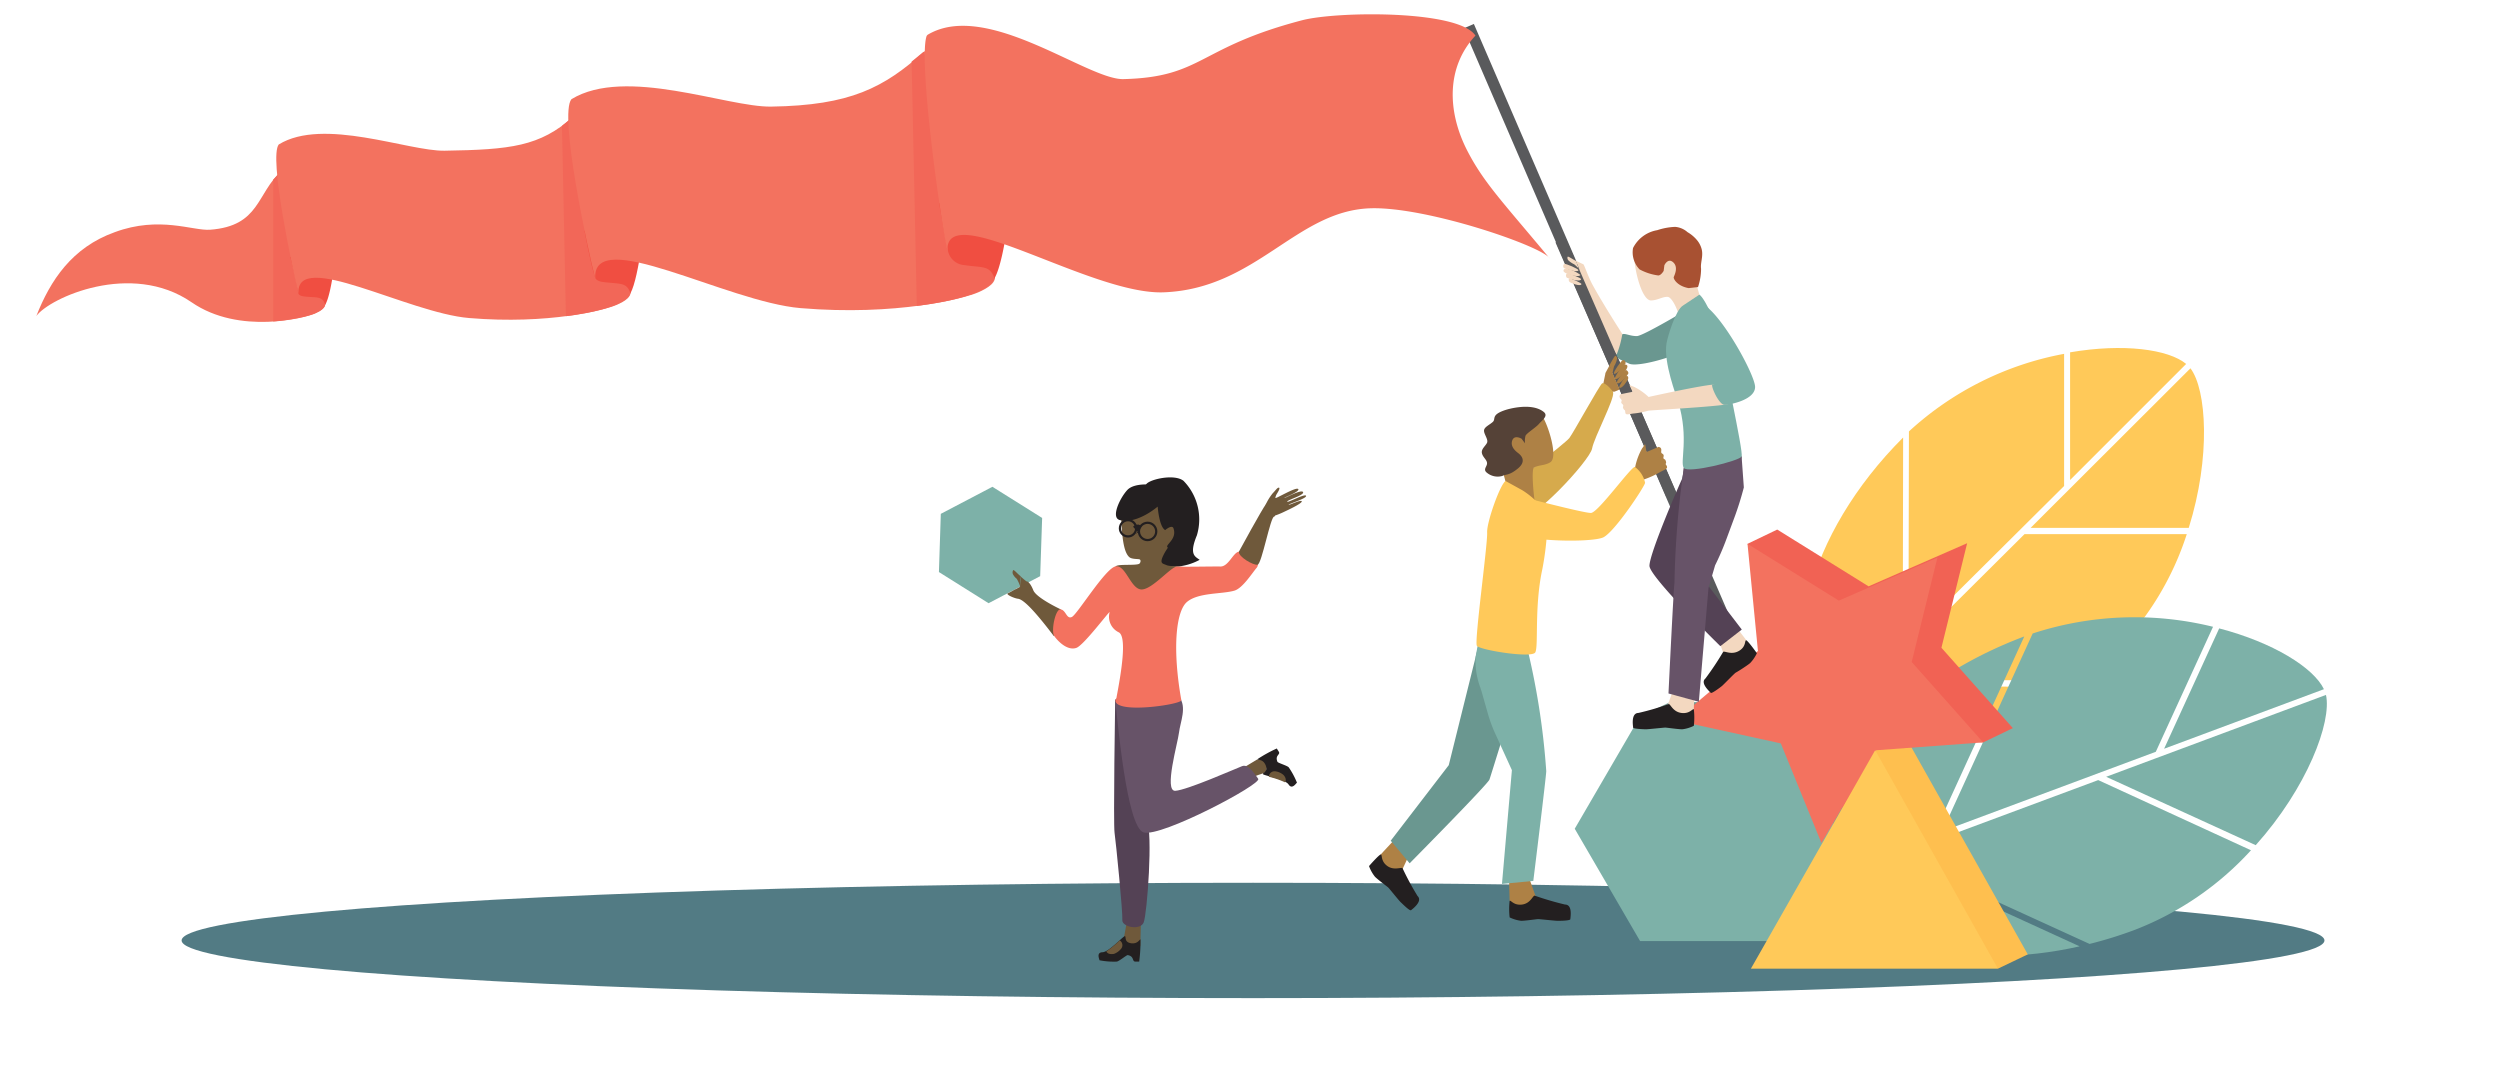 <svg id="Layer_1" data-name="Layer 1" xmlns="http://www.w3.org/2000/svg" viewBox="0 0 280 120"><defs><style>.cls-1{fill:#527b84;}.cls-2{fill:#231f20;}.cls-3{fill:#6f593b;}.cls-14,.cls-4,.cls-5{fill:none;stroke-miterlimit:10;}.cls-4,.cls-5{stroke:#231f20;}.cls-4{stroke-width:0.25px;}.cls-6{fill:#544255;}.cls-7{fill:#675368;}.cls-8{fill:#7db1a8;}.cls-9{fill:#f3725f;}.cls-10{fill:#ffc959;}.cls-11{fill:#799e96;}.cls-12{fill:#f16254;}.cls-13{fill:#febf4f;}.cls-14{stroke:#595a5c;stroke-width:1.25px;}.cls-15{fill:#f26758;}.cls-16{fill:#f04e41;}.cls-17{fill:#6a9790;}.cls-18{fill:#f3d8c0;}.cls-19{fill:#a85132;}.cls-20{fill:#5a5a5c;}.cls-21{fill:#ae8145;}.cls-22{fill:#d6aa4c;}.cls-23{fill:#ffc95a;}.cls-24{fill:#554237;}</style></defs><ellipse class="cls-1" cx="140.34" cy="105.33" rx="120" ry="6.46"/><path class="cls-2" d="M128.34,54.33c.07-.56,3.11-1.34,4.21-.48a6.18,6.18,0,0,1,1.5,6.11c-.91,2.19-.18,2.37.31,2.74a6.35,6.35,0,0,1-4.16.68c-2.78-.31-2.15-2.39-2.15-2.39Z"/><path class="cls-3" d="M133.44,63.67c-1.19-.3-2.39-.19-2.8-.38s-.86-.12-.26-1.26,1.55-1.82,1.46-2.66-2-4.51-3.93-4.39c0,0-2.51.41-2.31,3.63.11,1.89.31,3.27.87,3.78.27.25.91.2,1.13.25s.15.38,0,.5c-.38.23-2.44,0-2.64.3s-.54,2.41.38,2.75a14.46,14.46,0,0,0,4.29.46C130.63,66.55,133.44,63.67,133.44,63.67Z"/><path class="cls-2" d="M129.66,56.74s-2.3,2-4.23,1.51c-1.06-.25,0-2.48.83-3.37s3.09-.61,3.47-.48a3.67,3.67,0,0,1,2.34,2.18c1,2.61-.85,5.39-1.33,4.7-.2-.3,1.11-.9.69-2.11-.16-.46-.93.2-.93.2C129.82,59,129.66,56.74,129.66,56.74Z"/><circle class="cls-4" cx="126.34" cy="59.17" r="0.91"/><circle class="cls-4" cx="128.53" cy="59.52" r="0.97"/><path class="cls-5" d="M127.23,59.37c.24-.21.13-.16.33,0"/><polygon class="cls-3" points="127.79 102.72 127.72 105.93 126.96 107.08 125.7 106.02 126.3 102.72 127.79 102.72"/><path class="cls-2" d="M127.59,107.7h-.42c-.42,0-.09-.59-.87-.73-.14,0-1,.73-1.24.73a8.3,8.3,0,0,1-1.92-.15c0-.12-.39-.88.34-.9s2.34-1.84,2.51-1.8-.12.66.67.79,1-.5,1.07-.42A16.56,16.56,0,0,1,127.59,107.7Z"/><path class="cls-3" d="M125.4,105.32a.63.63,0,0,1,.11,1,1.81,1.81,0,0,1-.76.52c-.11,0-.66.12-.84-.29A9.67,9.67,0,0,0,125.4,105.32Z"/><path class="cls-6" d="M124.9,78.37s-.22,13.89-.07,14.9.94,9,.87,9.77,2,1.22,2.39.28,1.06-10.16.35-11.32,3.61-14,3.61-14Z"/><polygon class="cls-3" points="139.26 85.99 140.77 85.08 142.09 85.01 141.78 86.5 139.16 87.41 139.26 85.99"/><path class="cls-2" d="M143,83.83l.22.35c.23.35-.45.39-.15,1.13,0,.13,1.16.45,1.28.65a8.72,8.72,0,0,1,.91,1.7c-.1.06-.54.81-.94.2s-2.81-1-2.87-1.16.62-.25.3-1-.93-.53-.92-.67A15.72,15.72,0,0,1,143,83.83Z"/><path class="cls-3" d="M142.11,87a.64.64,0,0,1,.75-.61,1.79,1.79,0,0,1,.85.37c.09.07.46.49.21.86A9.05,9.05,0,0,0,142.11,87Z"/><path class="cls-7" d="M124.9,78.37c.23,1.81,1.25,14.28,3.19,14.86s13.26-5.41,12.83-6-1.09-1.7-1.81-1.42-6.18,2.69-7.48,2.76.29-5.38.42-6.53.93-2.88,0-4S124.9,78.37,124.9,78.37Z"/><polygon class="cls-8" points="116.72 58.01 111.15 54.52 105.37 57.55 105.16 64.07 110.72 67.56 116.5 64.53 116.72 58.01"/><path class="cls-3" d="M118.81,68.25s-2.73-1.27-3.08-2.14-.64-1-.77-1c-.48-.36-.81-.74-.71-.49s0,.75,0,1a.15.15,0,0,1-.07.14l-.4.22c-.08,0-.58.33-.89.46s.73.58,1.13.62c.61.08,1.84,1.32,4,4.17C118.23,71.39,118.81,68.25,118.81,68.25Z"/><path class="cls-3" d="M114.28,64.51c-.31-.23-.75-.77-.81-.64a.49.49,0,0,0,0,.48,1.65,1.65,0,0,0,.41.48,4.53,4.53,0,0,1,.38.85"/><path class="cls-9" d="M124.93,63.44c-1.15.24-4.28,5.38-4.88,5.66s-.64-.73-1.24-.85-1.12,2.42-.73,3c.68.91,1.65,1.61,2.48,1.31s3.71-4.16,3.72-4a1.93,1.93,0,0,0,1,2.25c1,.45.26,4.72-.22,7.24,0,.16-.12.26-.13.37-.08,1.61,7.47.47,7.38,0-1-5.6-.64-9.92.63-11s3.94-.86,5.32-1.27c.93-.28,2-2,2.48-2.55.72-.93-1.37-1.91-2-1.81s-1.15,1.68-2.06,1.66-4.16.06-4.82,0-2.78,2.57-4,2.57S126.08,63.2,124.93,63.44Z"/><path class="cls-3" d="M141.79,56.9a.54.54,0,0,1,0-.45,5.91,5.91,0,0,1,.75-1.2c.37-.38.53-.66.7-.63s-.08.44-.2.64a1.24,1.24,0,0,0-.2.51c0,.15,2.31-1.27,2.56-1s-1.51.91-1.55,1,1.89-1,2.09-.66-1.75.87-1.77,1.07,2-.94,2.11-.65-1.92.89-1.95,1,1.43-.62,1.47-.38-1.61,1-1.93,1.15a8.32,8.32,0,0,1-1.48.57C142.25,57.93,142,57.27,141.79,56.9Z"/><path class="cls-3" d="M138.76,61.78c-.11.56,1.62,1.56,2.09,1.47s1.43-5.34,1.85-5.39-.53-1.83-.9-1.41S138.76,61.78,138.76,61.78Z"/><path class="cls-10" d="M237.06,72.82a33,33,0,0,0,7.86-13l-18.17,0L210.3,76.18l22.95,0A46.32,46.32,0,0,0,237.06,72.82Z"/><path class="cls-10" d="M231.18,54.43l0-14.8a35.14,35.14,0,0,0-17.38,8.69l-.05,23.43Z"/><path class="cls-10" d="M227.43,59.12l17.71,0c2.49-7.94,2-15.49.19-17.87Z"/><path class="cls-10" d="M209.62,76.85,205.48,81c5.77,5.38,17,3.47,26.9-4.07Z"/><path class="cls-10" d="M231.85,53.76l13-13c-2-1.65-7.05-2.32-13-1.3Z"/><path class="cls-10" d="M213.11,72.42s0,0,0-.06L213.15,49C202.33,59.81,198.73,73.81,205,80.49Z"/><path class="cls-8" d="M239.11,104.14a34.33,34.33,0,0,0,13-8.91L235,87.37,212.33,95.8l21.7,9.92A46.25,46.25,0,0,0,239.11,104.14Z"/><path class="cls-8" d="M241.45,84.2l6.41-14a36.7,36.7,0,0,0-20.2.75L217.53,93.11Z"/><path class="cls-8" d="M235.89,87l16.75,7.66c5.77-6.44,8.54-13.81,7.87-16.83Z"/><path class="cls-8" d="M211.39,96.14l-5.68,2.12c3.13,7.58,14.56,10.59,27.21,7.73Z"/><path class="cls-8" d="M242.38,83.86l17.9-6.67c-1.16-2.41-5.68-5.23-11.73-6.81Z"/><path class="cls-8" d="M216.61,93.45a.14.14,0,0,1,0-.06l10.11-22.11c-14.91,5.6-24.34,17.3-21.28,26.32Z"/><polygon class="cls-11" points="187.03 78.64 201.69 78.64 209.02 91.22 201.69 103.8 187.03 103.8 183.69 80.24 187.03 78.64"/><polygon class="cls-12" points="220.32 60.84 209.28 65.67 199.05 59.31 195.72 60.91 200.23 71.31 191.02 79.08 202.79 81.66 207.33 92.82 213.43 82.43 222.11 83.15 225.44 81.55 217.44 72.55 220.32 60.84"/><polygon class="cls-13" points="227.11 106.89 223.77 108.49 206.75 94.03 210.09 84.03 213.36 82.42 227.11 106.89"/><line class="cls-14" x1="204" y1="94.42" x2="164.5" y2="2.93"/><polygon class="cls-8" points="183.69 80.24 198.35 80.24 205.68 92.82 198.35 105.4 183.69 105.4 176.37 92.82 183.69 80.24"/><polygon class="cls-9" points="216.99 62.45 205.95 67.27 195.72 60.91 196.89 72.91 187.68 80.68 199.45 83.26 204 94.42 210.09 84.03 222.11 83.15 214.11 74.14 216.99 62.45"/><polygon class="cls-10" points="223.77 108.49 196.1 108.49 210.02 84.02 223.77 108.49"/><path class="cls-9" d="M12.86,26c5-1.85,8.74-.13,10.67-.27,5.6-.42,5.18-4.05,8-6.59,1.85-1.65,6.38,1.47,7.56,3.28-2.1,2.27-5.69,1.38-4.36,4,1.18,2.34-1.73,3.32,1.62,7.36.3.64-.45,1.06-1.12,1.36-1,.42-8.41,2.42-13.78-1.29-6.76-4.65-15.88-.5-17.38,1.54C5.64,31.41,8.05,27.72,12.86,26Z"/><path class="cls-15" d="M30.6,20.12V36s5.51-.38,5.83-1.87-4.69-15.19-4.69-15.19Z"/><path class="cls-16" d="M36.43,34.13c.8-1.39,1.26-6.63,1.26-6.63l-5.18,1.3a35.48,35.48,0,0,1,.89,4c.05.37.63.4.91.43C35.56,33.34,36.11,33.18,36.43,34.13Z"/><path class="cls-9" d="M31.22,16.18c5-3.07,14.48.76,18.57.7,7.4-.12,10.67-.47,14.41-3.81,2.43-2.17,8.4,1.93,9.94,4.32-2.76,3-7.49,1.81-5.73,5.3,1.55,3.07-2.28,4.37,2.12,9.67.4.85-.58,1.4-1.47,1.79-1.28.56-7.62,2.22-16.52,1.47-6.88-.57-19.42-7.75-19.11-2.75C32.74,30,30.09,17.59,31.22,16.18Z"/><path class="cls-15" d="M62.94,14.1l.44,21.31s6.6-.7,7.23-2.56-6.17-20-6.17-20Z"/><path class="cls-16" d="M70.61,32.85c1-1.82,1.66-8.72,1.66-8.72l-6.81,1.72s.64,3.49,1.17,5.2c.15.48.84.53,1.19.57C69.47,31.81,70.2,31.61,70.61,32.85Z"/><path class="cls-9" d="M64,11.11c6.06-3.7,17.43.91,22.36.83,8.91-.13,12.64-2.13,17.14-6.15,2.92-2.62,10.32,3.9,12.18,6.77-3.33,3.59-9,2.18-6.9,6.38,1.87,3.7-2.75,5.26,2.55,11.65.48,1-.7,1.68-1.76,2.15-1.54.68-9.19,2.67-19.9,1.77-8.29-.69-23.39-9.33-23-3.31C65.78,27.74,62.59,12.8,64,11.11Z"/><path class="cls-15" d="M102.1,6.9l.58,27.36s7.93-.84,8.7-3.08-7.93-25.39-7.93-25.39Z"/><path class="cls-16" d="M111.38,31.18c1.27-2.19,2-10.5,2-10.5l-8.2,2.07s.54,3.27,1,5.37A2,2,0,0,0,108,29.69C110,30,110.88,29.68,111.38,31.18Z"/><path class="cls-9" d="M103.75,4.13a.41.41,0,0,1,.22-.28C110.6,0,121.85,9,125.85,8.86c8.9-.23,8.26-3.54,20.06-6.61,4-1,17.48-1.13,19.34,1.74-3.33,3.59-3.1,8.52-1,12.72,1.87,3.7,4,5.84,9.32,12.24-.75-1.34-13.81-5.84-20.12-5.62-8.29.29-12.77,9-23.09,9.41-8.14.34-24.61-10.64-24.24-4.62C105.34,24.74,102.89,7.17,103.75,4.13Z"/><path class="cls-17" d="M189.47,34.37c.64.44,2.11,1.27,1.73,3s-7.53,3.93-8.74,3.36-1.22-.43-1.5-1.14a2.35,2.35,0,0,1,.74-2.16c.33-.12.91.23,1.64.21S189.47,34.37,189.47,34.37Z"/><polygon class="cls-18" points="194.32 70.05 195.6 71.72 195.55 73.52 193.23 73.77 192.1 70.56 194.32 70.05"/><path class="cls-2" d="M196.77,73.16a4.09,4.09,0,0,1-.76,1.11c-.38.32-1.47,1-1.6,1.06s-1.34,1.33-1.56,1.51-1.15.87-1.24.76S190.38,76.52,191,76A32.47,32.47,0,0,0,193,73c.2-.1.92.38,1.75-.09s.64-1.18.81-1.2S196.77,73.16,196.77,73.16Z"/><path class="cls-6" d="M195.08,70.51l-2.4,1.86s-7.94-7.76-7.94-9c0-1.4,3.36-9.14,3.66-9.75a7.63,7.63,0,0,0,.19-1.25l6.47-1.28-.75,5.47c0,.18-5.51,5.56-5.51,5.74Z"/><polygon class="cls-18" points="189.77 77.33 189.71 79.44 188.53 80.81 186.58 79.54 187.73 76.33 189.77 77.33"/><path class="cls-7" d="M191.35,65.85,190.27,78.6l-3.4-.93s.57-11.81.67-12.37a102.63,102.63,0,0,1,1.05-12.89c0-.22,6.47-1.28,6.47-1.28l.25,3.46A35.05,35.05,0,0,1,194.24,58l-.86,2.32a30.25,30.25,0,0,1-1.29,3l-.74,2.53"/><path class="cls-2" d="M189.71,81.29a4,4,0,0,1-1.29.39c-.5,0-1.74-.19-1.91-.19s-1.88.19-2.16.19-1.44-.05-1.44-.19-.28-1.62.59-1.64a29.06,29.06,0,0,0,3.41-1c.21.05.47.88,1.41,1s1.24-.51,1.39-.41A8.16,8.16,0,0,1,189.71,81.29Z"/><path class="cls-18" d="M190.7,34.12c-.65-1.7-1.22-4.72-1.55-5.51a3.24,3.24,0,0,0-2.25-2.05c-1-.15-3.75.9-3.84,2.09s.75,4.92,1.82,5c.75,0,1.31-.43,1.89-.4.36,0,.86.86,1.12,1.62S190.7,34.12,190.7,34.12Z"/><path class="cls-8" d="M190.33,33c.67.4,2.49,4.47,2.52,5.58,0,1.29,2.46,12.06,2.21,12.55s-6,1.93-6.47,1.28.6-3.29-.62-7.37c-.2-.65-1.68-4.46-1.32-6.59.11-.66,1-3.75,1.86-4.24"/><path class="cls-19" d="M189.13,32.27c-1.31-.24-1.73-1.06-1.67-1.24s.55-1.08-.05-1.64-1,.32-1,.32l-.08.63s-.3.53-.62.51a6.08,6.08,0,0,1-2.08-.68,2.75,2.75,0,0,1-.73-2.39,3.73,3.73,0,0,1,2.71-2,7.18,7.18,0,0,1,2-.37A2.35,2.35,0,0,1,189,26a4,4,0,0,1,1,.82,2.61,2.61,0,0,1,.6,1.14c.17.78-.17,1.48-.08,2.14a6.54,6.54,0,0,1-.34,2.05"/><path class="cls-18" d="M181.7,37.4s-2.06-3.17-3.36-5.55c-.46-.85-.9-2.18-1-2.25-.56-.24-1-.53-.81-.31a8,8,0,0,1,.35.82c.09.15-.89.56-.78.76s-.1.33,0,.48.95.68,1.15,1,3.6,7.45,3.82,7.35A10.6,10.6,0,0,0,181.7,37.4Z"/><rect class="cls-20" x="165.43" y="40.56" width="31.13" height="1.23" transform="translate(215.5 223.56) rotate(-113.53)"/><path class="cls-18" d="M181.51,44.15c-.29.31,0,.48.09.63s-.08.2,0,.35.16.12.2.27-.08.11,0,.32.16.17.2.26,0,.18.07.34.43.06.82,0A8.93,8.93,0,0,0,184.6,46c.07-.05,9-.51,9.13-.82.06-.13-1.47-1.92-1.49-2.06,0-.35-7.6,1.34-7.6,1.34A6.54,6.54,0,0,0,183,43.32c-.2-.06-.35-.15-.46-.18s.33.62.27.75"/><path class="cls-8" d="M187.79,37.3c.13-.85.36-2.94,2.24-3.37s6.54,7.93,6.54,9.41-2.91,2-3.38,2c-.66.09-1.69-2.3-1.38-2.29s.86-.32.49-1A60.85,60.85,0,0,0,187.79,37.3Z"/><path class="cls-18" d="M176.51,29.22c-.36-.16-.91-.58-.94-.45a.4.4,0,0,0,.11.41,2.31,2.31,0,0,0,.63.42,4.38,4.38,0,0,1,.53.51"/><path class="cls-18" d="M176.78,30.27c.05-.15-1.42-.77-1.57-.71s-.18.35-.05.45S176.68,30.57,176.78,30.27Z"/><path class="cls-18" d="M177,30.79a3.7,3.7,0,0,0-1.7-.72.3.3,0,0,0-.19.24C175.08,30.69,176.9,31.14,177,30.79Z"/><path class="cls-18" d="M177.08,31.27c0-.15-1.42-.69-1.58-.63s-.14.38,0,.47S177,31.64,177.08,31.27Z"/><path class="cls-18" d="M177.12,31.83c.06-.13-1.2-.67-1.34-.63s-.09.27,0,.37S177,32.14,177.12,31.83Z"/><path class="cls-21" d="M180.61,41.83a5,5,0,0,1,.18-.83,2.27,2.27,0,0,0,.3-.73.36.36,0,0,0-.13-.41c-.09-.1-.45.62-.68,1a.22.22,0,0,0,0,.18l1.12,2.58-.58.25h0l-.22,0a.18.18,0,0,1-.18,0l-.78-.71a.2.2,0,0,1-.07-.19l.23-1.12s0,0,0-.06l.46-.85"/><polygon class="cls-21" points="156.07 94.16 154.64 95.7 154.51 97.5 156.79 97.97 158.23 94.88 156.07 94.16"/><path class="cls-2" d="M153.33,97A4.12,4.12,0,0,0,154,98.2c.35.35,1.36,1.09,1.48,1.2s1.2,1.47,1.41,1.66,1,1,1.15.88,1.34-1,.73-1.58a31.39,31.39,0,0,1-1.69-3.13c-.19-.11-1,.29-1.73-.26s-.52-1.24-.69-1.27S153.33,97,153.33,97Z"/><path class="cls-17" d="M155.76,94.16l2.12,2.53s8.75-8.85,8.94-9.38,3.06-9.92,3.23-10.06a11,11,0,0,0,0-2.44l-4.44-2.59L162.26,85.7c.91.62.08-.16,0,0Z"/><polygon class="cls-21" points="169.02 98.79 169.08 100.89 170.26 102.26 172.21 100.99 171.06 97.78 169.02 98.79"/><path class="cls-8" d="M169.33,86.28,168.22,99l3.51-.34s1.45-11.73,1.45-12.3a82.62,82.62,0,0,0-2.27-14.34,44.06,44.06,0,0,0-5.2-.81l-.44,2.32a8.58,8.58,0,0,0,.56,3.57c0,.1.06.19.08.25l.73,2.57a16.08,16.08,0,0,0,.78,2.14l1.91,4.19"/><path class="cls-22" d="M168.41,55c0,.78-.22,2.45,1.37,3.16s8.28-6.59,8.53-7.91,2.55-5.57,2.36-6.31c-.06-.21-.94-1.19-1.23-1s-3.23,5.55-3.68,6.13S168.41,55,168.41,55Z"/><path class="cls-2" d="M169.08,102.75a4.08,4.08,0,0,0,1.29.38c.5,0,1.74-.19,1.91-.19s1.88.19,2.16.19,1.44,0,1.44-.19.28-1.62-.59-1.63a33.54,33.54,0,0,1-3.41-1c-.21,0-.47.88-1.41,1s-1.24-.51-1.39-.42A8.25,8.25,0,0,0,169.08,102.75Z"/><path class="cls-21" d="M168.88,55.15c-.3-1.79-1.34-4.69-1.46-5.54a3.27,3.27,0,0,1,.92-2.9c.79-.65,3.69-1.12,4.37-.14s1.83,4.63.93,5.2c-.63.4-1.35.29-1.84.61-.29.2-.05,3,.1,3.81S168.88,55.15,168.88,55.15Z"/><path class="cls-23" d="M168.62,53.87c-.64.45-2.12,4.66-2.06,5.77.07,1.29-1.45,12.22-1.15,12.69s6.16,1.42,6.54.74-.11-5,.76-9.17c.15-.67,1.08-5.77.13-6.88a9.06,9.06,0,0,0-2.32-2.1"/><path class="cls-24" d="M168.67,45.9c-1.72.55-1.11,1-1.46,1.34s-1,.58-1,1,.52,1,.33,1.37-.68.7-.56,1.17.57.72.57,1.11-.5.69,0,1.07a1.89,1.89,0,0,0,1.73.34c.35-.21.74,0,1.75-.85s.25-1.49.11-1.62-1-.65-.79-1.43,1.07-.26,1.07-.26l.38.51a2.3,2.3,0,0,1,.06-.85c.13-.29,1.15-.91,1.5-1.32s1.1-.9.53-1.35C171.47,45,168.67,45.9,168.67,45.9Z"/><path class="cls-21" d="M185.76,50.05c.45.1.26.46.3.62s.21.13.26.3-.06.21,0,.37.14,0,.24.27,0,.25,0,.36.14.15.15.35-.35.33-.74.53a9.8,9.8,0,0,1-1.82.84c-.1,0-.48.92-.81.73a5.7,5.7,0,0,1-.88-.82c-.19-.34.68-1.3.68-1.3a7.1,7.1,0,0,1,.78-2.09c.15-.18.23-.35.31-.45s.09.77.22.85"/><path class="cls-23" d="M169.81,55.48c-.67.52-2.24,1.52-1.72,3.38s10.21,2,11.51,1.31,4.56-5.62,4.65-6.09a2.94,2.94,0,0,0-1.14-1.78c-.38-.11-4.12,5.12-4.92,5.15S169.81,55.48,169.81,55.48Z"/><path class="cls-21" d="M180.76,41.85c-.13-.1.8-1.47,1-1.52s.35.21.3.37S181,42.06,180.76,41.85Z"/><path class="cls-21" d="M180.87,42.44c-.14-.13,1-1.75,1.07-1.61a.32.32,0,0,1,.3.1C182.49,41.25,181.15,42.69,180.87,42.44Z"/><path class="cls-21" d="M181.08,42.91c-.14-.11.84-1.43,1-1.46s.34.25.29.39S181.4,43.16,181.08,42.91Z"/><path class="cls-21" d="M181.36,43.42c-.12-.09.66-1.28.81-1.32s.24.18.18.34S181.66,43.61,181.36,43.42Z"/></svg>
